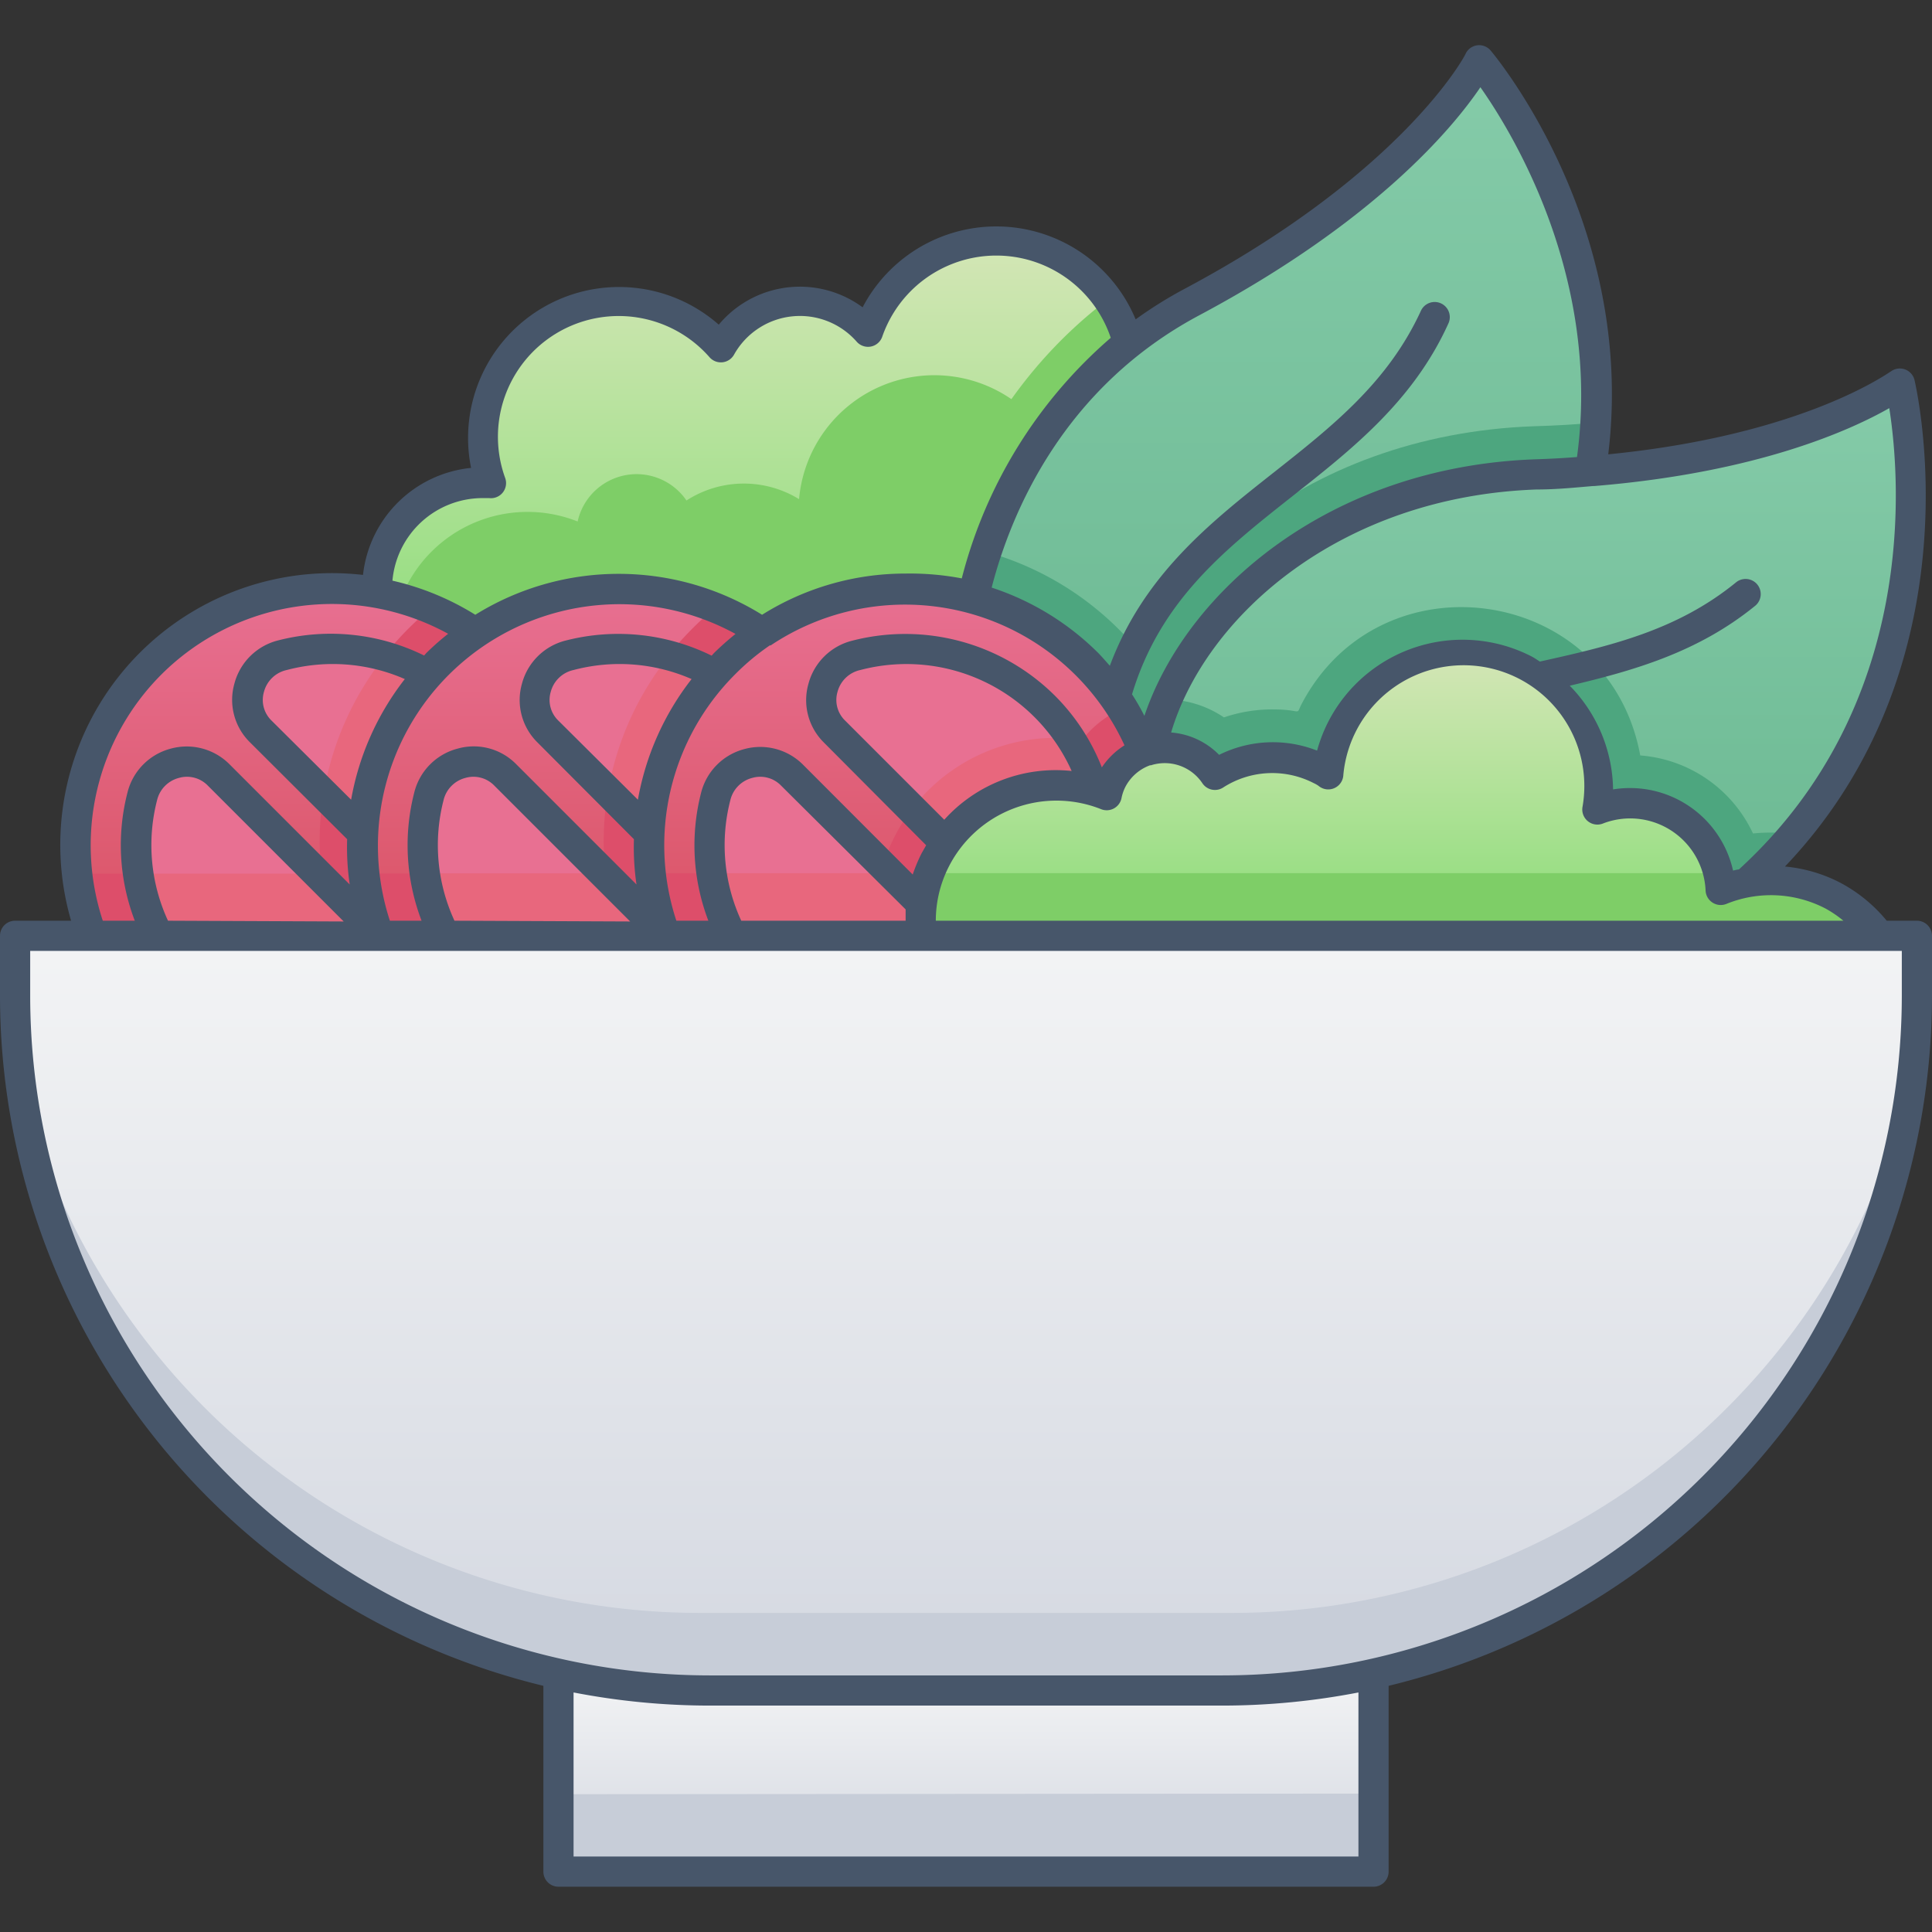 <svg xmlns="http://www.w3.org/2000/svg" xmlns:xlink="http://www.w3.org/1999/xlink" viewBox="0 0 128 128"><rect x="0" y="0" width="128" height="128" fill="#333333" stroke="none"/><defs><style>.cls-1{fill:url(#linear-gradient);}.cls-2{fill:#7ece67;}.cls-3{fill:url(#linear-gradient-2);}.cls-4{fill:#4da67f;}.cls-5{fill:url(#linear-gradient-3);}.cls-6{fill:url(#linear-gradient-4);}.cls-7{fill:#e87092;}.cls-8{fill:#e8677d;}.cls-9{fill:#dd4e6a;}.cls-10{fill:url(#linear-gradient-5);}.cls-11{fill:url(#linear-gradient-6);}.cls-12{fill:#c7cdd8;}.cls-13{fill:url(#linear-gradient-7);}.cls-14{fill:url(#linear-gradient-8);}.cls-15{fill:url(#linear-gradient-9);}.cls-16{fill:#47566a;}</style><linearGradient id="linear-gradient" x1="49.97" y1="44.87" x2="49.97" y2="15.87" gradientUnits="userSpaceOnUse"><stop offset="0" stop-color="#8cdd79"/><stop offset="1" stop-color="#d4e6b6"/></linearGradient><linearGradient id="linear-gradient-2" x1="84.87" y1="54.85" x2="84.87" y2="3.82" gradientUnits="userSpaceOnUse"><stop offset="0" stop-color="#6ab891"/><stop offset="1" stop-color="#85cba9"/></linearGradient><linearGradient id="linear-gradient-3" x1="101.42" y1="61.84" x2="101.42" y2="25.22" xlink:href="#linear-gradient-2"/><linearGradient id="linear-gradient-4" x1="21.45" y1="61.89" x2="21.45" y2="38.81" gradientUnits="userSpaceOnUse"><stop offset="0" stop-color="#da5466"/><stop offset="1" stop-color="#e87092"/></linearGradient><linearGradient id="linear-gradient-5" x1="40.47" y1="61.87" x2="40.47" y2="38.83" xlink:href="#linear-gradient-4"/><linearGradient id="linear-gradient-6" x1="64.04" y1="123.87" x2="64.04" y2="110.74" gradientUnits="userSpaceOnUse"><stop offset="0" stop-color="#d4d8e1"/><stop offset="1" stop-color="#f3f4f5"/></linearGradient><linearGradient id="linear-gradient-7" x1="64" y1="111.86" x2="64" y2="61.81" xlink:href="#linear-gradient-6"/><linearGradient id="linear-gradient-8" x1="59.45" y1="61.86" x2="59.45" y2="38.79" xlink:href="#linear-gradient-4"/><linearGradient id="linear-gradient-9" x1="92.73" y1="61.85" x2="92.73" y2="43.2" xlink:href="#linear-gradient"/></defs><title>Vegetable</title><g id="Vegetable"><path class="cls-1" d="M75,44.84l-50,0V39.14c-.42-3.79,3.41-7.72,7.52-7.24-3.38-9.41,8.78-16.33,15.22-9a6,6,0,0,1,9.75-1,9,9,0,0,1,17.22.74Z"/><path class="cls-2" d="M89.51,43.83,26,43.87a9,9,0,0,1,12.27-9.32,4,4,0,0,1,7.21-1.39,7,7,0,0,1,7.46-.09,9,9,0,1,1,17.82,2.4A6,6,0,0,1,79,40.84,8.94,8.94,0,0,1,89.51,43.83Z"/><path class="cls-2" d="M75,44.84H61.28l.16-5.8c2-8.4,6.23-14.87,12-19.23a8.86,8.86,0,0,1,1.26,2.82Z"/><path class="cls-3" d="M105.69,28c-.06,1,.54-5.89-2.7,26.82l-39,0,.44-15.4c2-8.56,6.94-15.55,14.54-19.61,15-8,19-16,19-16S106.58,14.07,105.69,28Z"/><path class="cls-4" d="M105.69,28c-.06,1,.54-5.89-2.7,26.82l-29.43,0-.34-5.58c2.18-10.66,13-20.45,28.41-21C103.06,28.2,104.41,28.12,105.69,28Z"/><path class="cls-5" d="M118.7,55.24c-1.4,1.64-1.88,2-6.7,6.58l-35,0-.76-12.36c1.84-8.87,11.7-17.73,25.5-18.23,17-.6,24.09-6,24.09-6S130,42,118.7,55.24Z"/><path class="cls-6" d="M38,61.87l-31.91,0C-.39,44.73,21.18,31,34,43.85a17.12,17.12,0,0,1,3.8,5.79Z"/><path class="cls-7" d="M23,59.75l0,2.13H10.47a13,13,0,0,1-1.06-9.29,3,3,0,0,1,5-1.42Z"/><path class="cls-8" d="M23,59.71v2.17H10.47a12.81,12.81,0,0,1-1.31-4h12Z"/><path class="cls-7" d="M34.48,52.28l-9.85,3.4-7.35-7.34a3,3,0,0,1,1.41-5A13,13,0,0,1,34.48,52.28Z"/><path class="cls-9" d="M23.18,61.88c0-2.28.1-2.07,0-2.17l-1.89-1.89a19.15,19.15,0,0,1,.19-5.46l3.33,3.32,9.85-3.4a13,13,0,0,0-9.07-9,20.78,20.78,0,0,1,3.15-3.14A17.1,17.1,0,0,1,38,49.64l.19,12.23Z"/><path class="cls-8" d="M34.66,52.28l-9.85,3.4-3.33-3.32a19.84,19.84,0,0,1,4.11-9A13,13,0,0,1,34.66,52.28Z"/><path class="cls-9" d="M10.47,61.88H6.09a16.93,16.93,0,0,1-1-4h4A12.81,12.81,0,0,0,10.47,61.88Z"/><path class="cls-10" d="M57,61.85l-31.91,0c-5.29-14,8.8-27.41,22.47-21.69a17.08,17.08,0,0,1,9.25,9.44Z"/><path class="cls-7" d="M42,59.73l0,2.13H29.47a13.06,13.06,0,0,1-1.06-9.3,3,3,0,0,1,5-1.41Z"/><path class="cls-8" d="M42,59.69v2.17H29.47a12.87,12.87,0,0,1-1.31-4h12Z"/><path class="cls-7" d="M53.48,52.27l-9.85,3.4-7.35-7.34a3,3,0,0,1,1.41-5A13,13,0,0,1,53.48,52.27Z"/><path class="cls-9" d="M29.47,61.87H25.09a16.85,16.85,0,0,1-1-4h4A12.87,12.87,0,0,0,29.47,61.87Z"/><polyline class="cls-11" points="91.03 110.74 91.04 123.83 37.04 123.87 37.03 110.78"/><polyline class="cls-12" points="91.04 118.83 91.04 123.83 37.04 123.87 37.04 118.87"/><path class="cls-13" d="M1,61.85H127a0,0,0,0,1,0,0v4a46,46,0,0,1-46,46H47a46,46,0,0,1-46-46v-4A0,0,0,0,1,1,61.85Z"/><path class="cls-12" d="M126.64,71.67A46,46,0,0,1,81,111.84l-34,0A46,46,0,0,1,1.38,71.75a46.38,46.38,0,0,0,45,35.11l35.28,0A46.4,46.4,0,0,0,126.64,71.67Z"/><path class="cls-9" d="M42,61.86c0-2.27.1-2.07,0-2.17L40.11,57.8a19.15,19.15,0,0,1,.19-5.46l3.33,3.33,9.85-3.4a13,13,0,0,0-9.07-9,20.78,20.78,0,0,1,3.15-3.14,17.08,17.08,0,0,1,9.25,9.44L57,61.85Z"/><path class="cls-8" d="M53.48,52.27l-9.85,3.4L40.3,52.34a19.76,19.76,0,0,1,4.11-9A13,13,0,0,1,53.48,52.27Z"/><path class="cls-4" d="M78.88,54.84H64c.48-16.68.19-15.11,1.26-18.3a20.06,20.06,0,0,1,13.35,12C78.88,49.22,78.79,48.15,78.88,54.84Z"/><path class="cls-14" d="M76,61.84l-31.91,0C37.61,44.71,59.18,31,72,43.82a17.31,17.31,0,0,1,3.8,5.79Z"/><path class="cls-7" d="M61,59.72l0,2.13H48.47a13.06,13.06,0,0,1-1.06-9.3,3,3,0,0,1,5-1.41Z"/><path class="cls-8" d="M61,59.68v2.17H48.47a12.87,12.87,0,0,1-1.31-4h12Z"/><path class="cls-7" d="M72.48,52.25l-9.85,3.41-7.35-7.35a3,3,0,0,1,1.41-5A13,13,0,0,1,72.48,52.25Z"/><path class="cls-9" d="M61,61.85c0-2.28.1-2.07,0-2.17l-2.47-2.47a12.43,12.43,0,0,1,1.95-3.7l2.15,2.15,9.85-3.41c-1-3.51-2.26-3.49-.78-3.24a6.9,6.9,0,0,1,2.75-2.1,17.07,17.07,0,0,1,1.36,2.7L76,61.84Z"/><path class="cls-8" d="M72.48,52.25l-9.85,3.41-2.15-2.15A12,12,0,0,1,71,48.93,12.64,12.64,0,0,1,72.48,52.25Z"/><path class="cls-8" d="M61,59.72l0,2.13H58a11.77,11.77,0,0,1,.53-4.64Z"/><path class="cls-4" d="M118.7,55.24c-1.4,1.64-1.88,2-6.7,6.58l-35,0-.76-12.36a16.74,16.74,0,0,1,1-3.12,6.91,6.91,0,0,1,3.85,1.19A9.89,9.89,0,0,1,84.32,47c1.93,0,1.55.42,1.86-.25,5.22-10.16,20.41-8,22.49,3.3a9,9,0,0,1,7.47,5.17A12.14,12.14,0,0,1,118.7,55.24Z"/><path class="cls-15" d="M124.52,61.81,61,61.85a9,9,0,0,1,12.27-9.33,4,4,0,0,1,7.21-1.38A7,7,0,0,1,88,51a9,9,0,1,1,17.82,2.41A6,6,0,0,1,114,58.81,8.93,8.93,0,0,1,124.52,61.81Z"/><path class="cls-2" d="M124.52,61.81,61,61.85a8.75,8.75,0,0,1,.48-4l52.38,0a5.58,5.58,0,0,1,.12,1A8.93,8.93,0,0,1,124.52,61.81Z"/><path class="cls-9" d="M48.47,61.86H44.09a16.93,16.93,0,0,1-1-4h4A12.87,12.87,0,0,0,48.47,61.86Z"/><polygon class="cls-9" points="61 57.85 61 59.68 59.17 57.85 61 57.85"/><path class="cls-16" d="M127,61h-2a10.09,10.09,0,0,0-3.12-2.54,9.91,9.91,0,0,0-3.62-1.05c13-13.65,8.63-32,8.58-32.24a1,1,0,0,0-.64-.7,1,1,0,0,0-.94.15c-.06,0-5.69,4.2-18.71,5.48C108.39,15,99.17,3.84,98.77,3.36A1,1,0,0,0,97.88,3a1,1,0,0,0-.77.54c0,.08-4.11,7.85-18.58,15.57a27.84,27.84,0,0,0-3.29,2.05,10,10,0,0,0-18.09-.8,7,7,0,0,0-9.53,1.15A10,10,0,0,0,31.21,31a8,8,0,0,0-7.16,7.09A18,18,0,0,0,4.71,61H1a1,1,0,0,0-1,1v4a47.08,47.08,0,0,0,36,45.69V124a1,1,0,0,0,1,1H91a1,1,0,0,0,1-1V111.69A47.08,47.08,0,0,0,128,66V62A1,1,0,0,0,127,61Zm-4.87,0H62a7.87,7.87,0,0,1,.87-3.6,8,8,0,0,1,10.08-3.79,1,1,0,0,0,1.35-.72,2.92,2.92,0,0,1,.25-.74,3,3,0,0,1,1.65-1.45h0l.06,0a3,3,0,0,1,3.4,1.19,1,1,0,0,0,1.37.29,6,6,0,0,1,6-.3,2,2,0,0,1,.32.18A1,1,0,0,0,89,51.34a8,8,0,1,1,15.84,2.15,1,1,0,0,0,1.36,1.07A5,5,0,0,1,113,59a1,1,0,0,0,.46.8,1,1,0,0,0,.91.09,7.83,7.83,0,0,1,6.59.31A7.66,7.66,0,0,1,122.13,61Zm-111,0a11.94,11.94,0,0,1-.72-8,2,2,0,0,1,1.44-1.46,1.92,1.92,0,0,1,1.92.51l9,9Zm12.15-8L18,47.75a1.9,1.9,0,0,1-.51-1.92A2,2,0,0,1,19,44.39a11.92,11.92,0,0,1,7.82.6A18.1,18.1,0,0,0,23.26,53Zm2.55,8a16,16,0,0,1,22.9-19,19.11,19.11,0,0,0-1.44,1.28l-.14.16a14,14,0,0,0-9.68-1,4,4,0,0,0-2.89,2.86,3.94,3.94,0,0,0,1,3.86L42,55.6a16.89,16.89,0,0,0,.17,3l-8-8a3.94,3.94,0,0,0-3.86-1,4,4,0,0,0-2.86,2.89A14,14,0,0,0,27.93,61Zm16.45-8L37,47.75a1.9,1.9,0,0,1-.51-1.92A2,2,0,0,1,38,44.39a11.92,11.92,0,0,1,7.82.6A18.1,18.1,0,0,0,42.26,53ZM30.11,61a11.94,11.94,0,0,1-.72-8,2,2,0,0,1,1.44-1.46,1.92,1.92,0,0,1,1.92.51l9,9Zm14.7,0a16,16,0,0,1,3.88-16.31A15.71,15.71,0,0,1,51,42.76l.06,0a16,16,0,0,1,20.23,2,16,16,0,0,1,3.21,4.62A5,5,0,0,0,73,50.84,13.88,13.88,0,0,0,69.9,46.1a14.07,14.07,0,0,0-13.45-3.65,4,4,0,0,0-2.89,2.86,3.94,3.94,0,0,0,1,3.86L61.36,56l-.3.53a10.78,10.78,0,0,0-.59,1.41l-7.3-7.31a4,4,0,0,0-3.86-1,4,4,0,0,0-2.86,2.89A14,14,0,0,0,46.93,61Zm17.75-6.69L56,47.75a1.9,1.9,0,0,1-.51-1.92A2,2,0,0,1,57,44.39a12,12,0,0,1,14,6.69A9.93,9.93,0,0,0,62.56,54.31ZM49.11,61a11.94,11.94,0,0,1-.72-8,2,2,0,0,1,1.44-1.46,1.92,1.92,0,0,1,1.92.51L60,60.25c0,.25,0,.5,0,.75Zm66.1-3.4a2.7,2.7,0,0,0-.39.08,7,7,0,0,0-7.95-5.38A10,10,0,0,0,104,45.43c4.22-1,8.48-2.2,12.28-5.29a1,1,0,0,0-1.26-1.56c-3.92,3.2-8.35,4.22-13,5.25-.19-.12-.37-.25-.57-.35A10,10,0,0,0,88,47.82a10.07,10.07,0,0,0-.74,1.91,8,8,0,0,0-6.49.28,5,5,0,0,0-3.18-1.48c2.29-7.69,11.19-15.64,24.22-16.1,1.32,0,2.56-.13,3.75-.23h.08c10.83-.89,17-3.72,19.53-5.16C125.89,31.64,127.16,46.68,115.21,57.6ZM79.47,20.88C91.15,14.65,96.28,8.44,98.08,5.78c2.24,3.18,8,12.74,6.4,24.5-.89.07-1.8.12-2.76.15-13.68.49-23.14,8.78-25.9,17A15,15,0,0,0,75,46c1.87-6.2,6.12-9.57,10.62-13.12,3.91-3.09,8-6.28,10.34-11.45a1,1,0,0,0-1.82-.84c-2.18,4.74-5.86,7.64-9.76,10.72-4.25,3.35-8.62,6.82-10.85,12.8-.25-.28-.49-.56-.75-.83a17.89,17.89,0,0,0-7.08-4.35C67,33.89,70.48,25.67,79.47,20.88ZM32,33l.41,0a1,1,0,0,0,1.06-1.33,8,8,0,0,1,13.54-8,1,1,0,0,0,1.62-.17,5,5,0,0,1,8.13-.86,1,1,0,0,0,.94.32,1,1,0,0,0,.75-.65,8,8,0,0,1,15.14.07,31.31,31.31,0,0,0-9.87,15.94A18.34,18.34,0,0,0,60,38a17.85,17.85,0,0,0-9.51,2.73,18,18,0,0,0-19,0A17.91,17.91,0,0,0,26,38.47,6,6,0,0,1,32,33ZM10.69,44.69a16,16,0,0,1,19-2.7,17.46,17.46,0,0,0-1.45,1.28l-.14.16a14,14,0,0,0-9.68-1,4,4,0,0,0-2.89,2.86,3.94,3.94,0,0,0,1,3.86L23,55.6a16.89,16.89,0,0,0,.17,3l-8-8a4,4,0,0,0-3.86-1,4,4,0,0,0-2.86,2.89A14,14,0,0,0,8.93,61H6.81A16,16,0,0,1,10.69,44.69ZM90,123H38V112.13a47.6,47.6,0,0,0,9,.87H81a47.6,47.6,0,0,0,9-.87Zm36-57a45.05,45.05,0,0,1-45,45H47A45.05,45.05,0,0,1,2,66V63H126Z"/></g></svg>